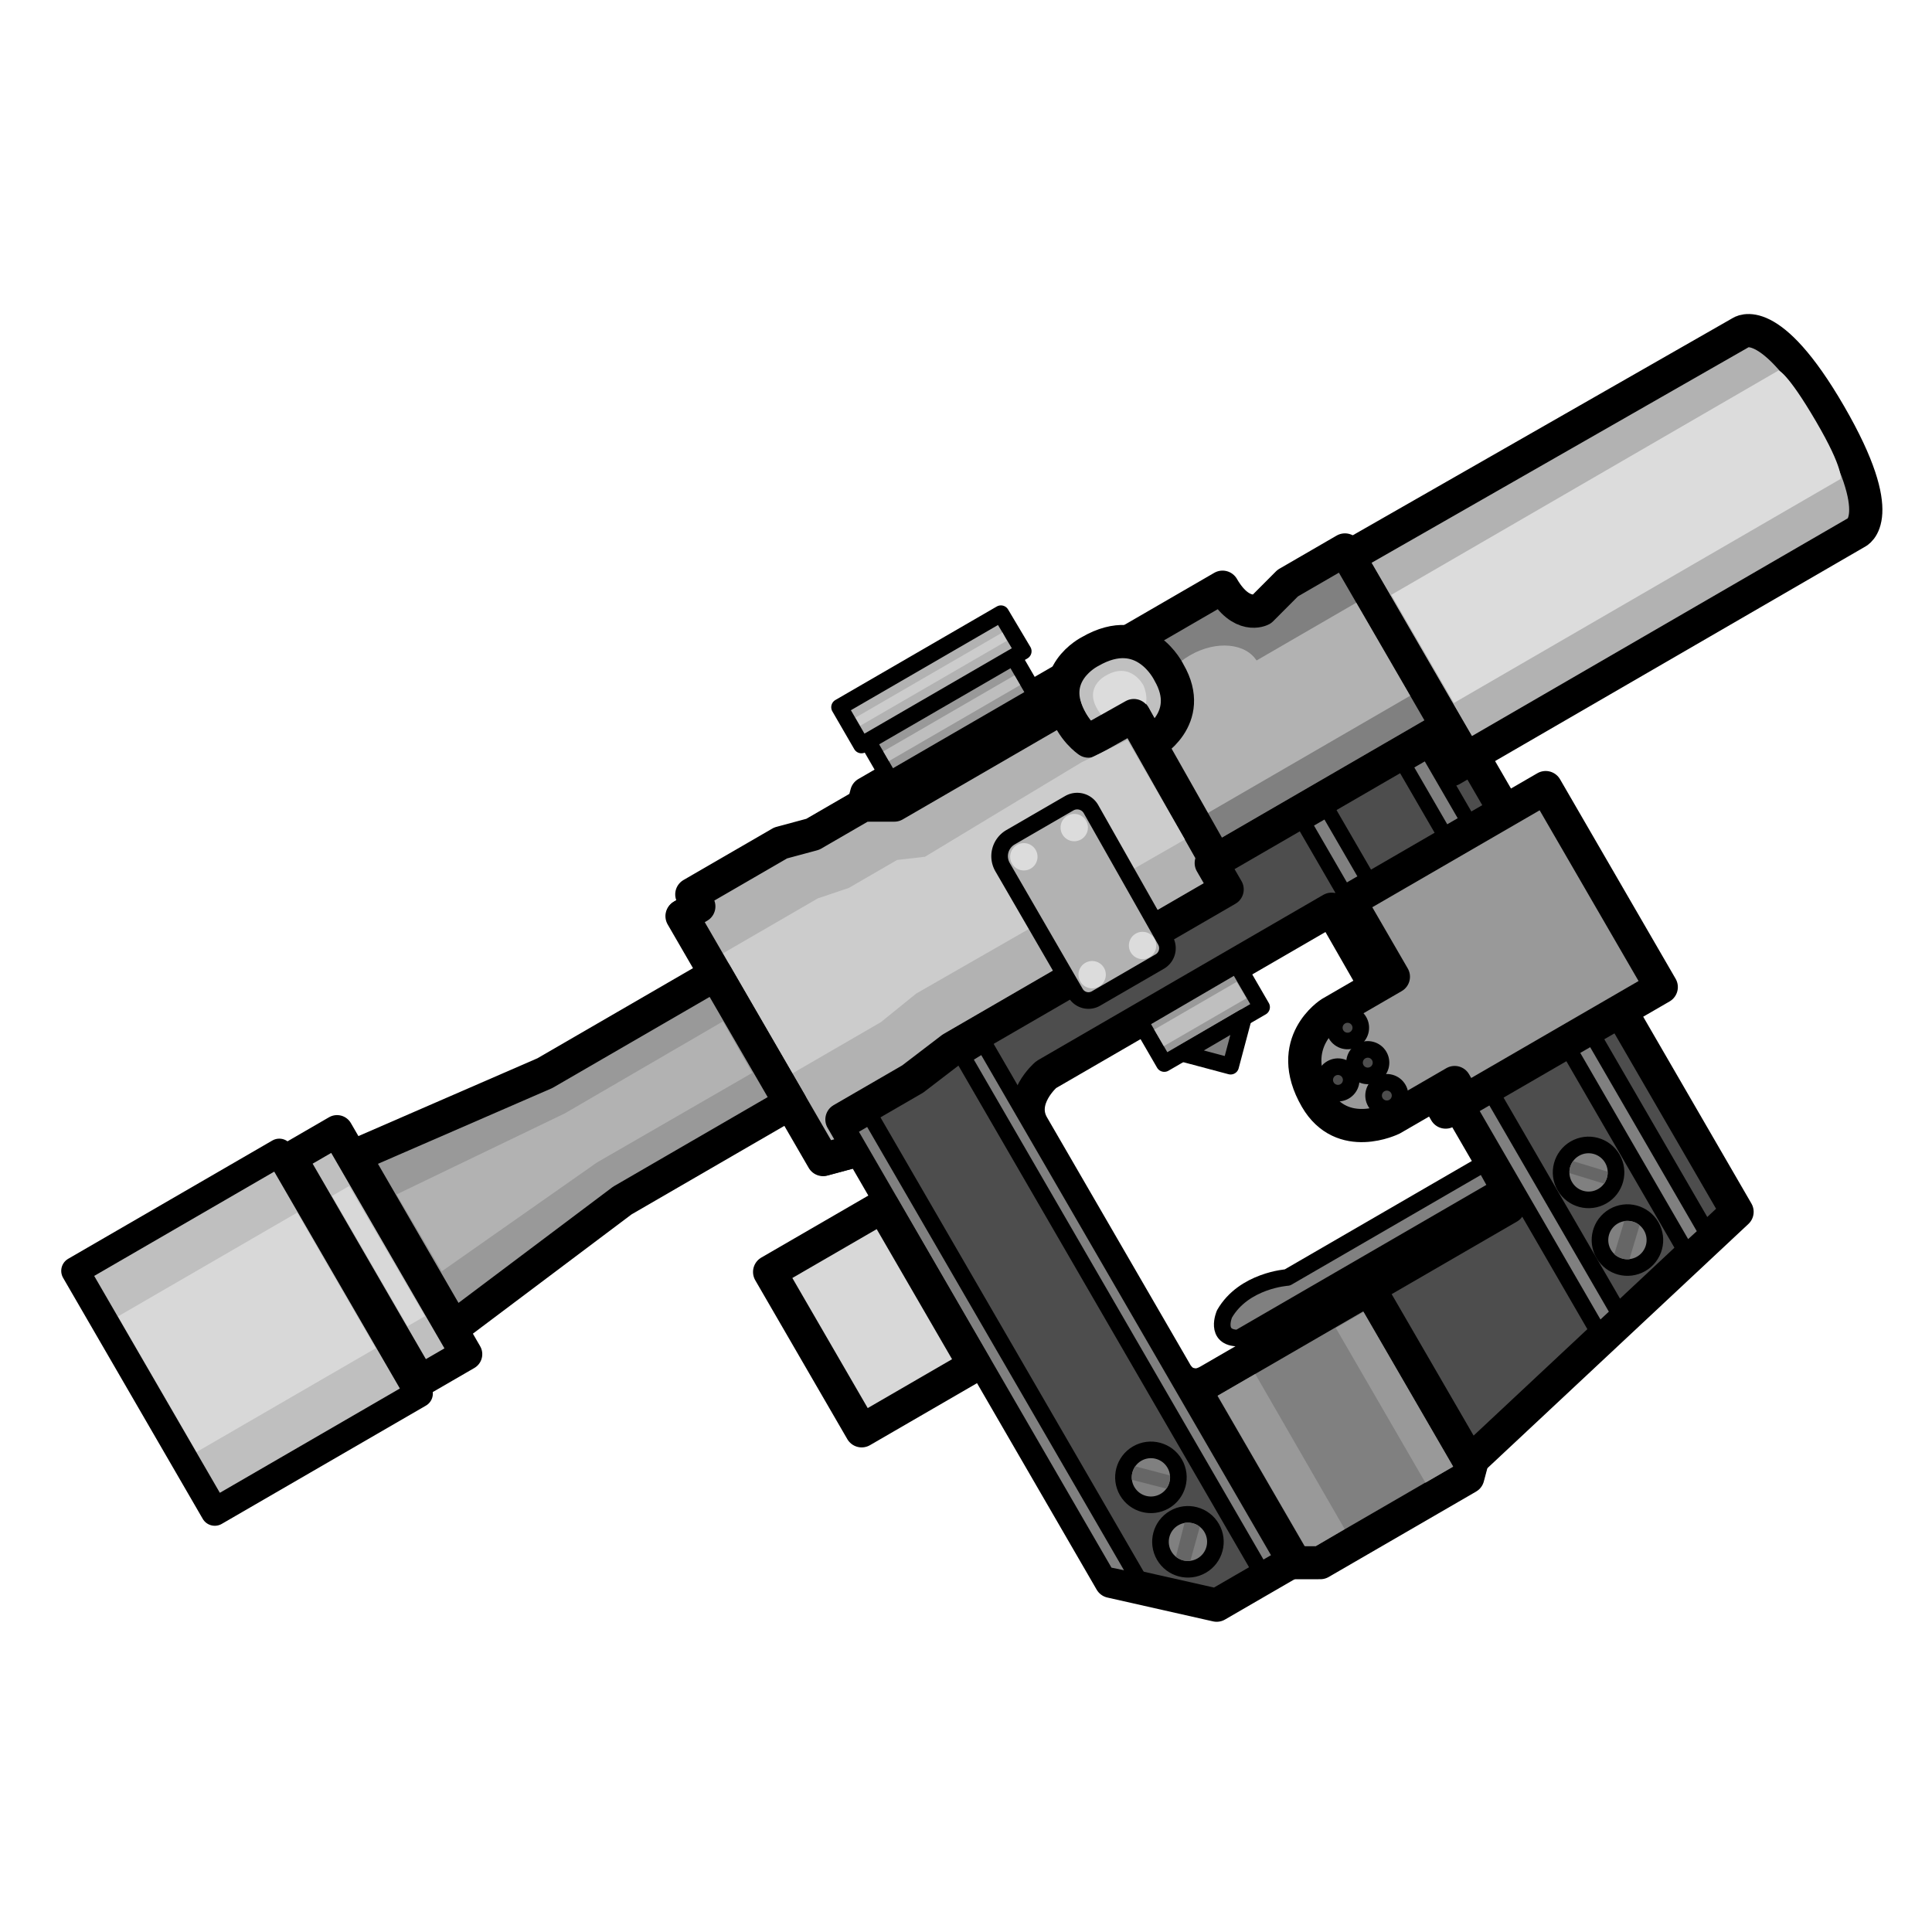 <?xml version="1.0" encoding="UTF-8" standalone="no"?>
<!-- Created with Inkscape (http://www.inkscape.org/) -->

<svg
   width="64"
   height="64"
   viewBox="0 0 16.933 16.933"
   version="1.1"
   id="svg1"
   xmlns="http://www.w3.org/2000/svg"
   xmlns:svg="http://www.w3.org/2000/svg">
  <defs
     id="defs1">
    <clipPath
       clipPathUnits="userSpaceOnUse"
       id="clipath_lpe_path-effect104-4-5">
      <path
         style="display:none;fill:#a7a7a7;fill-opacity:1;stroke:#000000;stroke-width:2.016;stroke-linecap:square;stroke-linejoin:round;stroke-miterlimit:29;stroke-dasharray:none;stroke-opacity:1"
         d="m 260.215,270.115 h 118.794 c 0,0 13.435,2.475 13.435,13.435 V 386.08 c 0,0 0.707,8.839 -8.839,8.839 H 258.801 v -9.899 h -2.828 v -31.113 h 5.303 v -6.364 h 18.738 c 0,0 20.683,-1.414 20.683,-20.683 0,0 1.695,-17.262 -13.914,-24.099 -3.114,-2.435 -16.081,-1.622 -17.376,-1.534 H 260.375 Z"
         id="path16" />
      <path
         id="lpe_path-effect104-4-5"
         style="fill:#a7a7a7;fill-opacity:1;stroke:#000000;stroke-width:2.016;stroke-linecap:square;stroke-linejoin:round;stroke-miterlimit:29;stroke-dasharray:none;stroke-opacity:1"
         class="powerclip"
         d="M 177.814,223.069 H 461.764 V 482.144 H 177.814 Z m 82.402,47.046 0.16,31.113 h 9.033 c 1.295,-0.088 14.262,-0.902 17.376,1.534 15.608,6.837 13.914,24.099 13.914,24.099 0,19.269 -20.683,20.683 -20.683,20.683 h -18.738 v 6.364 h -5.303 v 31.113 h 2.828 v 9.899 h 124.804 c 9.546,0 8.839,-8.839 8.839,-8.839 V 283.55 c 0,-10.96 -13.435,-13.435 -13.435,-13.435 z" />
    </clipPath>
    <clipPath
       clipPathUnits="userSpaceOnUse"
       id="clipath_lpe_path-effect101-5-5">
      <path
         id="path18"
         style="display:none;fill:#999999;fill-opacity:1;stroke:none;stroke-width:2.016;stroke-linecap:square;stroke-linejoin:round;stroke-miterlimit:29;stroke-dasharray:none;stroke-opacity:1"
         d="m 277.363,304.764 a 4.773,4.773 0 0 0 -4.773,4.771 4.773,4.773 0 0 0 4.773,4.773 4.773,4.773 0 0 0 4.771,-4.773 4.773,4.773 0 0 0 -4.771,-4.771 z m 0,14.537 a 4.773,4.773 0 0 0 -4.773,4.773 4.773,4.773 0 0 0 4.773,4.773 4.773,4.773 0 0 0 4.771,-4.773 4.773,4.773 0 0 0 -4.771,-4.773 z m 12.418,0 a 4.773,4.773 0 0 0 -4.773,4.773 4.773,4.773 0 0 0 4.773,4.773 4.773,4.773 0 0 0 4.773,-4.773 4.773,4.773 0 0 0 -4.773,-4.773 z m -12.418,13.707 a 4.773,4.773 0 0 0 -4.773,4.773 4.773,4.773 0 0 0 4.773,4.773 4.773,4.773 0 0 0 4.771,-4.773 4.773,4.773 0 0 0 -4.771,-4.773 z" />
      <path
         id="lpe_path-effect101-5-5"
         style="fill:#999999;fill-opacity:1;stroke:none;stroke-width:2.016;stroke-linecap:square;stroke-linejoin:round;stroke-miterlimit:29;stroke-dasharray:none;stroke-opacity:1"
         class="powerclip"
         d="M 160.843,259.838 H 310.536 V 364.891 H 160.843 Z m 116.52,44.926 a 4.773,4.773 0 0 0 -4.773,4.771 4.773,4.773 0 0 0 4.773,4.773 4.773,4.773 0 0 0 4.771,-4.773 4.773,4.773 0 0 0 -4.771,-4.771 z m 0,14.537 a 4.773,4.773 0 0 0 -4.773,4.773 4.773,4.773 0 0 0 4.773,4.773 4.773,4.773 0 0 0 4.771,-4.773 4.773,4.773 0 0 0 -4.771,-4.773 z m 12.418,0 a 4.773,4.773 0 0 0 -4.773,4.773 4.773,4.773 0 0 0 4.773,4.773 4.773,4.773 0 0 0 4.773,-4.773 4.773,4.773 0 0 0 -4.773,-4.773 z m -12.418,13.707 a 4.773,4.773 0 0 0 -4.773,4.773 4.773,4.773 0 0 0 4.773,4.773 4.773,4.773 0 0 0 4.771,-4.773 4.773,4.773 0 0 0 -4.771,-4.773 z" />
    </clipPath>
  </defs>
  <g
     id="layer1">
    <g
       id="layer3"
       transform="matrix(-0.126,0.073,0.073,0.126,37.344,-11.296)">
      <path
         style="fill:#b2b2b2;fill-opacity:1;stroke:#000000;stroke-width:2;stroke-linecap:square;stroke-linejoin:round;stroke-miterlimit:29;stroke-dasharray:none;stroke-opacity:1"
         d="m 180.172,8.404 c 0,0 -2.169,-0.296 -2.169,6.951 0,7.248 2.169,6.951 2.169,6.951 h 27.184 V 8.249 Z"
         id="path74" />
      <path
         style="fill:#808080;fill-opacity:1;stroke:#000000;stroke-width:2;stroke-linecap:square;stroke-linejoin:round;stroke-miterlimit:29;stroke-dasharray:none;stroke-opacity:1"
         d="m 207.337,7.783 h 3.98 l 2.17,0.581 c 0,0 1.348,-0.048 1.348,-2.334 h 24.753 l 0.527,0.527 h 3.59 l 1.826,-0.489 h 6.173 v 0.783 h 1.165 V 23.782 l -2.204,0.59 v -2.144 h -5.019 l -2.796,-0.388 H 223.744 V 20.054 H 208.366 v 2.175 h -1.029 z"
         id="path75" />
      <rect
         style="fill:#b2b2b2;fill-opacity:1;stroke:none;stroke-width:9;stroke-linecap:round;stroke-linejoin:round"
         id="rect1"
         width="15.61"
         height="6.472"
         x="208.34"
         y="10.871" />
      <ellipse
         style="fill:#b2b2b2;fill-opacity:1;stroke:none;stroke-width:9;stroke-linecap:round;stroke-linejoin:round"
         id="path1"
         cx="218.59"
         cy="10.959"
         rx="3.318"
         ry="2.366" />
      <path
         style="fill:#c0c0c0;fill-opacity:1;stroke:#000000;stroke-width:2;stroke-linecap:square;stroke-linejoin:round;stroke-miterlimit:29;stroke-dasharray:none;stroke-opacity:1"
         d="m 223.356,12.017 c 0,0 -3.158,0.072 -3.158,-3.158 0,0 -0.284,-3.476 3.476,-3.476 0,0 3.079,-0.202 3.079,3.079 0,0 0.019,1.068 -0.33,1.573 h -3.107 z"
         id="path77" />
      <path
         style="fill:#dcdcdc;fill-opacity:1;stroke:none;stroke-width:0.159;stroke-linecap:square;stroke-linejoin:round;stroke-miterlimit:29;stroke-dasharray:none;stroke-opacity:1"
         d="m 223.318,10.288 c 0,0 -1.204,-0.033 -1.401,-1.524 0,0 -0.098,-1.653 1.653,-1.653 0,0 1.464,-0.096 1.464,1.464 0,0 0.009,0.59 -0.157,0.83 l -1.556,0.063 z"
         id="path77-2" />
      <path
         style="fill:#b2b2b2;fill-opacity:1;stroke:#000000;stroke-width:2;stroke-linecap:square;stroke-linejoin:round;stroke-miterlimit:29;stroke-dasharray:none;stroke-opacity:1"
         d="m 223.433,20.054 -0.104,-10.016 3.133,-0.042 c 0,0 0.544,-1.087 0.194,-2.524 h 11.844 l 1.627,-0.939 h 3.499 l 1.936,-0.519 h 6.18 v 0.837 h 1.165 V 23.782 l -2.191,0.587 v -2.102 h -4.837 l -3.029,-0.388 h -19.106 v -1.825 z"
         id="path78" />
      <path
         style="fill:#999999;fill-opacity:1;stroke:#000000;stroke-width:2;stroke-linecap:square;stroke-linejoin:round;stroke-miterlimit:29;stroke-dasharray:none;stroke-opacity:1"
         d="m 252.908,10.89 h 11.883 L 277.218,9.453 V 21.375 L 264.597,19.86 H 252.908 Z"
         id="path79" />
      <g
         id="g117"
         transform="translate(0.191,-0.525)" />
      <g
         id="g91"
         style="fill:#999999;fill-opacity:1;stroke-width:5.984;stroke-dasharray:none"
         transform="matrix(0.167,0,0,0.167,175.357,-19.012)" />
      <path
         style="fill:#4d4d4d;fill-opacity:1;stroke:#000000;stroke-width:11.968;stroke-linecap:square;stroke-linejoin:round;stroke-miterlimit:29;stroke-dasharray:none;stroke-opacity:1"
         d="M 188.798,437.699 V 248.194 h 9.192 v -14.142 h 91.57 v 10.96 h 112.784 l 19.092,2.475 h 29.345 v 192.333 l -28.638,26.517 h -32.173 l -8.354,4.823 h -61.296 l -4.003,-4.003 z"
         id="path98"
         clip-path="url(#clipath_lpe_path-effect104-4-5)"
         transform="matrix(0.167,0,0,0.167,175.357,-19.012)" />
      <path
         style="fill:#dcdcdc;fill-opacity:1;stroke:none;stroke-width:0.287;stroke-linecap:square;stroke-linejoin:round;stroke-miterlimit:29;stroke-dasharray:none;stroke-opacity:1"
         d="m 179.34,11.518 h 26.937 v 7.52 h -26.882 c 0,0 -0.485,-0.321 -0.47,-3.76 0.015,-3.439 0.415,-3.76 0.415,-3.76 z"
         id="path86" />
      <path
         style="fill:#cccccc;fill-opacity:1;stroke:none;stroke-width:0.278;stroke-linecap:square;stroke-linejoin:round;stroke-miterlimit:29;stroke-dasharray:none;stroke-opacity:1"
         d="m 238.463,11.089 1.55,-0.675 h 3.354 l 1.933,-0.391 h 5.102 1.485 v 8.348 h -6.133 l -2.711,-0.423 -18.636,0.084 -0.005,-6.917 3.047,-0.221 c 3.671,0.057 7.342,0.128 11.013,0.194 z"
         id="path88" />
      <g
         id="g85"
         transform="matrix(0.167,0,0,0.167,175.357,-19.012)"
         style="stroke-width:11.968;stroke-dasharray:none">
        <path
           style="fill:#b2b2b2;fill-opacity:1;stroke:#000000;stroke-width:5.984;stroke-linecap:square;stroke-linejoin:round;stroke-miterlimit:29;stroke-dasharray:none;stroke-opacity:1"
           d="m 323.234,189.616 h 24.45 a 7.887,7.887 45 0 1 7.887,7.887 v 52.448 a 5.389,5.389 135 0 1 -5.389,5.389 h -26.573 a 5.556,5.556 44.714 0 1 -5.555,-5.5 l -0.544,-54.441 a 5.726,5.726 134.714 0 1 5.726,-5.783 z"
           id="path76" />
        <g
           id="g2"
           transform="translate(-1.488,-3.178)">
          <circle
             style="fill:#dcdcdc;fill-opacity:1;stroke:none;stroke-width:9.705;stroke-linecap:square;stroke-linejoin:round;stroke-miterlimit:29;stroke-dasharray:none;stroke-opacity:1"
             id="path85"
             cx="327.554"
             cy="201.29"
             r="4.93" />
          <circle
             style="fill:#dcdcdc;fill-opacity:1;stroke:none;stroke-width:9.705;stroke-linecap:square;stroke-linejoin:round;stroke-miterlimit:29;stroke-dasharray:none;stroke-opacity:1"
             id="path85-0"
             cx="348.548"
             cy="201.29"
             r="4.93" />
          <circle
             style="fill:#dcdcdc;fill-opacity:1;stroke:none;stroke-width:9.705;stroke-linecap:square;stroke-linejoin:round;stroke-miterlimit:29;stroke-dasharray:none;stroke-opacity:1"
             id="path85-1"
             cx="348.548"
             cy="250.403"
             r="4.93" />
          <circle
             style="fill:#dcdcdc;fill-opacity:1;stroke:none;stroke-width:9.705;stroke-linecap:square;stroke-linejoin:round;stroke-miterlimit:29;stroke-dasharray:none;stroke-opacity:1"
             id="path85-5"
             cx="327.554"
             cy="250.403"
             r="4.93" />
        </g>
      </g>
      <path
         style="fill:none;fill-opacity:1;stroke:#000000;stroke-width:2;stroke-linecap:square;stroke-linejoin:round;stroke-miterlimit:29;stroke-dasharray:none;stroke-opacity:1"
         d="m 218.874,26.091 h 19.853 c 0,0 2.245,0.414 2.245,2.245 v 17.135 c 0,0 0.118,1.477 -1.477,1.477 h -20.857 v -1.654 h -0.473 v -5.2 h 0.886 v -1.241 l -0.151,-7.445 z"
         id="path103" />
      <path
         style="fill:#b2b2b2;fill-opacity:1;stroke:none;stroke-width:0.258;stroke-linecap:square;stroke-linejoin:round;stroke-miterlimit:29;stroke-dasharray:none;stroke-opacity:1"
         d="m 253.959,13.567 11.01,0.019 11.202,-0.856 -0.039,5.369 -11.356,-0.986 -10.791,0.019 z"
         id="path89" />
      <path
         style="fill:#999999;fill-opacity:1;stroke:#000000;stroke-width:1;stroke-linecap:square;stroke-linejoin:round;stroke-miterlimit:29;stroke-dasharray:none;stroke-opacity:1"
         d="m 227.823,3.202 v 2.81 h 10.136 V 3.231 Z"
         id="path94" />
      <path
         style="fill:#b2b2b2;fill-opacity:1;stroke:#000000;stroke-width:1;stroke-linecap:square;stroke-linejoin:round;stroke-miterlimit:29;stroke-dasharray:none;stroke-opacity:1"
         d="m 227.175,0.722 h 11.226 v 2.629 h -11.256 z"
         id="path95" />
      <path
         style="fill:#cccccc;fill-opacity:1;stroke:none;stroke-width:0.226;stroke-linecap:square;stroke-linejoin:round;stroke-miterlimit:29;stroke-dasharray:none;stroke-opacity:1"
         d="m 227.664,1.745 h 10.218 v 0.568 H 227.691 Z"
         id="path96" />
      <path
         style="fill:#bebebe;fill-opacity:1;stroke:none;stroke-width:0.243;stroke-linecap:square;stroke-linejoin:round;stroke-miterlimit:29;stroke-dasharray:none;stroke-opacity:1"
         d="m 228.33,4.342 h 9.124 v 0.677 h -9.124 z"
         id="path97" />
      <g
         id="g102"
         style="stroke:#000000;stroke-width:11.968;stroke-dasharray:none;stroke-opacity:1"
         transform="matrix(0.167,0,0,0.167,175.357,-19.012)">
        <path
           style="fill:#999999;fill-opacity:1;stroke:#000000;stroke-width:11.968;stroke-linecap:square;stroke-linejoin:round;stroke-miterlimit:29;stroke-dasharray:none;stroke-opacity:1"
           d="m 171.827,270.822 h 81.671 v 31.466 h 26.163 c 0,0 19.892,0.71 19.892,24.043 0,18.737 -20.021,20.021 -20.021,20.021 h -26.033 v 7.554 h -81.671 z"
           id="path99"
           clip-path="url(#clipath_lpe_path-effect101-5-5)" />
        <circle
           style="fill:none;fill-opacity:1;stroke:#000000;stroke-width:5.984;stroke-linecap:square;stroke-linejoin:round;stroke-miterlimit:29;stroke-dasharray:none;stroke-opacity:1"
           id="path100"
           cx="277.003"
           cy="309.913"
           r="4.773" />
        <circle
           style="fill:none;fill-opacity:1;stroke:#000000;stroke-width:5.984;stroke-linecap:square;stroke-linejoin:round;stroke-miterlimit:29;stroke-dasharray:none;stroke-opacity:1"
           id="path100-5"
           cx="289.421"
           cy="324.451"
           r="4.773" />
        <circle
           style="fill:none;fill-opacity:1;stroke:#000000;stroke-width:5.984;stroke-linecap:square;stroke-linejoin:round;stroke-miterlimit:29;stroke-dasharray:none;stroke-opacity:1"
           id="path100-2"
           cx="277.003"
           cy="338.158"
           r="4.773" />
        <circle
           style="fill:none;fill-opacity:1;stroke:#000000;stroke-width:5.984;stroke-linecap:square;stroke-linejoin:round;stroke-miterlimit:29;stroke-dasharray:none;stroke-opacity:1"
           id="path100-3"
           cx="277.003"
           cy="324.451"
           r="4.773" />
      </g>
      <path
         style="fill:#808080;fill-opacity:1;stroke:#000000;stroke-width:0.914;stroke-linecap:square;stroke-linejoin:round;stroke-miterlimit:29;stroke-dasharray:none;stroke-opacity:1"
         d="m 209.101,25.612 v -4.866 h 1.641 v 4.866 z"
         id="path102" />
      <path
         style="fill:#808080;fill-opacity:1;stroke:#000000;stroke-width:0.914;stroke-linecap:square;stroke-linejoin:round;stroke-miterlimit:29;stroke-dasharray:none;stroke-opacity:1"
         d="m 216.08,25.612 v -4.866 h 1.641 v 4.866 z"
         id="path102-9" />
      <path
         style="fill:#808080;fill-opacity:1;stroke:#000000;stroke-width:2;stroke-linecap:square;stroke-linejoin:round;stroke-miterlimit:29;stroke-dasharray:none;stroke-opacity:1"
         d="m 228.357,46.986 v 12.231 l 0.561,0.561 h 10.251 l 1.327,-0.766 v -12.38 c 0,0 -0.084,0.356 -0.617,0.356 -0.533,0 -11.523,-0.002 -11.523,-0.002 z"
         id="path105" />
      <g
         id="g107"
         transform="matrix(0.167,0,0,0.167,175.666,-20.427)">
        <circle
           style="fill:#808080;fill-opacity:1;stroke:#000000;stroke-width:5.984;stroke-linecap:square;stroke-linejoin:round;stroke-miterlimit:29;stroke-dasharray:none;stroke-opacity:1"
           id="path106"
           cx="226.128"
           cy="407.044"
           r="9.899" />
        <path
           style="fill:#666666;fill-opacity:1;stroke:none;stroke-width:1.577;stroke-linecap:square;stroke-linejoin:round;stroke-miterlimit:29;stroke-dasharray:none;stroke-opacity:1"
           d="m 220.088,410.226 8.832,-9.497 c 0,0 2.411,0.921 3.249,3.11 l -8.857,9.54 c 0,0 -2.495,-1.186 -3.224,-3.153 z"
           id="path107" />
      </g>
      <g
         id="g107-3"
         transform="matrix(-0.167,0,0,0.167,251.21,-15.731)">
        <circle
           style="fill:#808080;fill-opacity:1;stroke:#000000;stroke-width:5.984;stroke-linecap:square;stroke-linejoin:round;stroke-miterlimit:29;stroke-dasharray:none;stroke-opacity:1"
           id="path106-2"
           cx="226.128"
           cy="407.044"
           r="9.899" />
        <path
           style="fill:#666666;fill-opacity:1;stroke:none;stroke-width:2.016;stroke-linecap:square;stroke-linejoin:round;stroke-miterlimit:29;stroke-dasharray:none;stroke-opacity:1"
           d="m 219.457,409.099 9.14,-8.556 c 0,0 3.12,1.156 3.992,4.086 l -9.328,8.774 c 0,0 -2.704,-1.072 -3.805,-4.304 z"
           id="path107-8" />
      </g>
      <g
         id="g107-6"
         transform="matrix(0.167,0,0,0.167,207.659,-17.751)">
        <circle
           style="fill:#808080;fill-opacity:1;stroke:#000000;stroke-width:5.984;stroke-linecap:square;stroke-linejoin:round;stroke-miterlimit:29;stroke-dasharray:none;stroke-opacity:1"
           id="path106-1"
           cx="226.128"
           cy="407.044"
           r="9.899" />
        <path
           style="fill:#666666;fill-opacity:1;stroke:none;stroke-width:1.723;stroke-linecap:square;stroke-linejoin:round;stroke-miterlimit:29;stroke-dasharray:none;stroke-opacity:1"
           d="m 219.855,409.876 9.18,-9.101 c 0,0 2.521,1.11 3.456,3.6 l -9.129,8.957 c 0,0 -2.168,-0.707 -3.507,-3.457 z"
           id="path107-86" />
      </g>
      <g
         id="g107-3-2"
         transform="matrix(-0.167,0,0,0.167,283.203,-13.277)">
        <circle
           style="fill:#808080;fill-opacity:1;stroke:#000000;stroke-width:5.984;stroke-linecap:square;stroke-linejoin:round;stroke-miterlimit:29;stroke-dasharray:none;stroke-opacity:1"
           id="path106-2-1"
           cx="226.128"
           cy="407.044"
           r="9.899" />
        <path
           style="fill:#666666;fill-opacity:1;stroke:none;stroke-width:2.016;stroke-linecap:square;stroke-linejoin:round;stroke-miterlimit:29;stroke-dasharray:none;stroke-opacity:1"
           d="m 219.668,409.543 8.836,-9.023 c 0,0 3.166,1.179 4.016,4.016 l -9.047,8.844 c 0,0 -2.517,-0.675 -3.805,-3.836 z"
           id="path107-8-4" />
      </g>
      <path
         style="fill:#808080;fill-opacity:1;stroke:#000000;stroke-width:0.975;stroke-linecap:square;stroke-linejoin:round;stroke-miterlimit:29;stroke-dasharray:none;stroke-opacity:1"
         d="m 209.08,40.589 v 13.68 l 1.663,0.363 V 40.589 Z"
         id="path108" />
      <path
         style="fill:#808080;fill-opacity:1;stroke:#000000;stroke-width:0.975;stroke-linecap:square;stroke-linejoin:round;stroke-miterlimit:29;stroke-dasharray:none;stroke-opacity:1"
         d="M 216.087,40.583 V 55.802 l 1.647,0.377 V 40.583 Z"
         id="path108-1" />
      <path
         style="fill:#808080;fill-opacity:1;stroke:#000000;stroke-width:0.984;stroke-linecap:square;stroke-linejoin:round;stroke-miterlimit:29;stroke-dasharray:none;stroke-opacity:1"
         d="m 241.026,22.611 v 35.783 h 1.506 V 22.651 Z"
         id="path109" />
      <path
         style="fill:#808080;fill-opacity:1;stroke:#000000;stroke-width:0.982;stroke-linecap:square;stroke-linejoin:round;stroke-miterlimit:29;stroke-dasharray:none;stroke-opacity:1"
         d="m 249.137,22.924 v 32.422 l 1.555,-1.389 V 22.929 Z"
         id="path110" />
      <path
         style="fill:#999999;fill-opacity:1;stroke:#000000;stroke-width:1;stroke-linecap:square;stroke-linejoin:round;stroke-miterlimit:29;stroke-dasharray:none;stroke-opacity:1"
         d="m 225.471,26.109 v 2.969 h 6.77 v -2.948 z"
         id="path111" />
      <path
         style="fill:#808080;fill-opacity:1;stroke:#000000;stroke-width:1;stroke-linecap:square;stroke-linejoin:round;stroke-miterlimit:29;stroke-dasharray:none;stroke-opacity:1"
         d="m 226.725,29.076 2.141,2.141 2.12,-2.12 z"
         id="path112" />
      <path
         style="fill:#bfbfbf;fill-opacity:1;stroke:none;stroke-width:0.251;stroke-linecap:square;stroke-linejoin:round;stroke-miterlimit:29;stroke-dasharray:none;stroke-opacity:1"
         d="m 226.01,27.007 h 5.73 v 1.151 h -5.748 z"
         id="path113" />
      <path
         style="fill:#999999;fill-opacity:1;stroke:none;stroke-width:0.321;stroke-linecap:square;stroke-linejoin:round;stroke-miterlimit:29;stroke-dasharray:none;stroke-opacity:1"
         d="m 236.893,58.766 -0.023,-10.775 2.606,-0.001 v 10.462 l -0.566,0.329 z"
         id="path114" />
      <path
         style="fill:#999999;fill-opacity:1;stroke:none;stroke-width:0.525;stroke-linecap:square;stroke-linejoin:round;stroke-miterlimit:29;stroke-dasharray:none;stroke-opacity:1"
         d="M 229.361,58.788 V 48.028 h 1.927 v 10.759 z"
         id="path115" />
      <path
         style="fill:#808080;fill-opacity:1;stroke:#000000;stroke-width:1;stroke-linecap:square;stroke-linejoin:round;stroke-miterlimit:29;stroke-dasharray:none;stroke-opacity:1"
         d="m 218.609,43.933 h 13.677 c 0,0 2.35,-1.166 4.372,0 0,0 1.285,0.941 0,1.682 h -18.019 z"
         id="path116" />
      <rect
         style="fill:#bfbfbf;fill-opacity:1;stroke:#000000;stroke-width:1.923;stroke-linecap:square;stroke-linejoin:round;stroke-miterlimit:29;stroke-dasharray:none;stroke-opacity:1"
         id="rect131"
         width="3.216"
         height="15.519"
         x="277.36"
         y="7.635" />
      <rect
         style="fill:#bfbfbf;fill-opacity:1;stroke:#000000;stroke-width:1.677;stroke-linecap:square;stroke-linejoin:round;stroke-miterlimit:29;stroke-dasharray:none;stroke-opacity:1"
         id="rect132"
         width="14.2"
         height="16.763"
         x="281.016"
         y="7.013" />
      <path
         style="fill:#d8d8d8;fill-opacity:1;stroke:none;stroke-width:1.725;stroke-linecap:square;stroke-linejoin:round;stroke-miterlimit:29;stroke-dasharray:none;stroke-opacity:1"
         d="m 278.396,10.862 h 1.178 v 9.065 h -1.206 z"
         id="path132" />
      <path
         style="fill:#d8d8d8;fill-opacity:1;stroke:none;stroke-width:1.818;stroke-linecap:square;stroke-linejoin:round;stroke-miterlimit:29;stroke-dasharray:none;stroke-opacity:1"
         d="m 281.899,10.678 h 12.456 v 9.433 h -12.456 z"
         id="path133" />
      <rect
         style="fill:#d8d8d8;fill-opacity:1;stroke:#000000;stroke-width:2;stroke-linecap:square;stroke-linejoin:round;stroke-miterlimit:29;stroke-dasharray:none;stroke-opacity:1"
         id="rect133"
         width="7.867"
         height="11.049"
         x="251.214"
         y="28.024" />
    </g>
  </g>
</svg>

